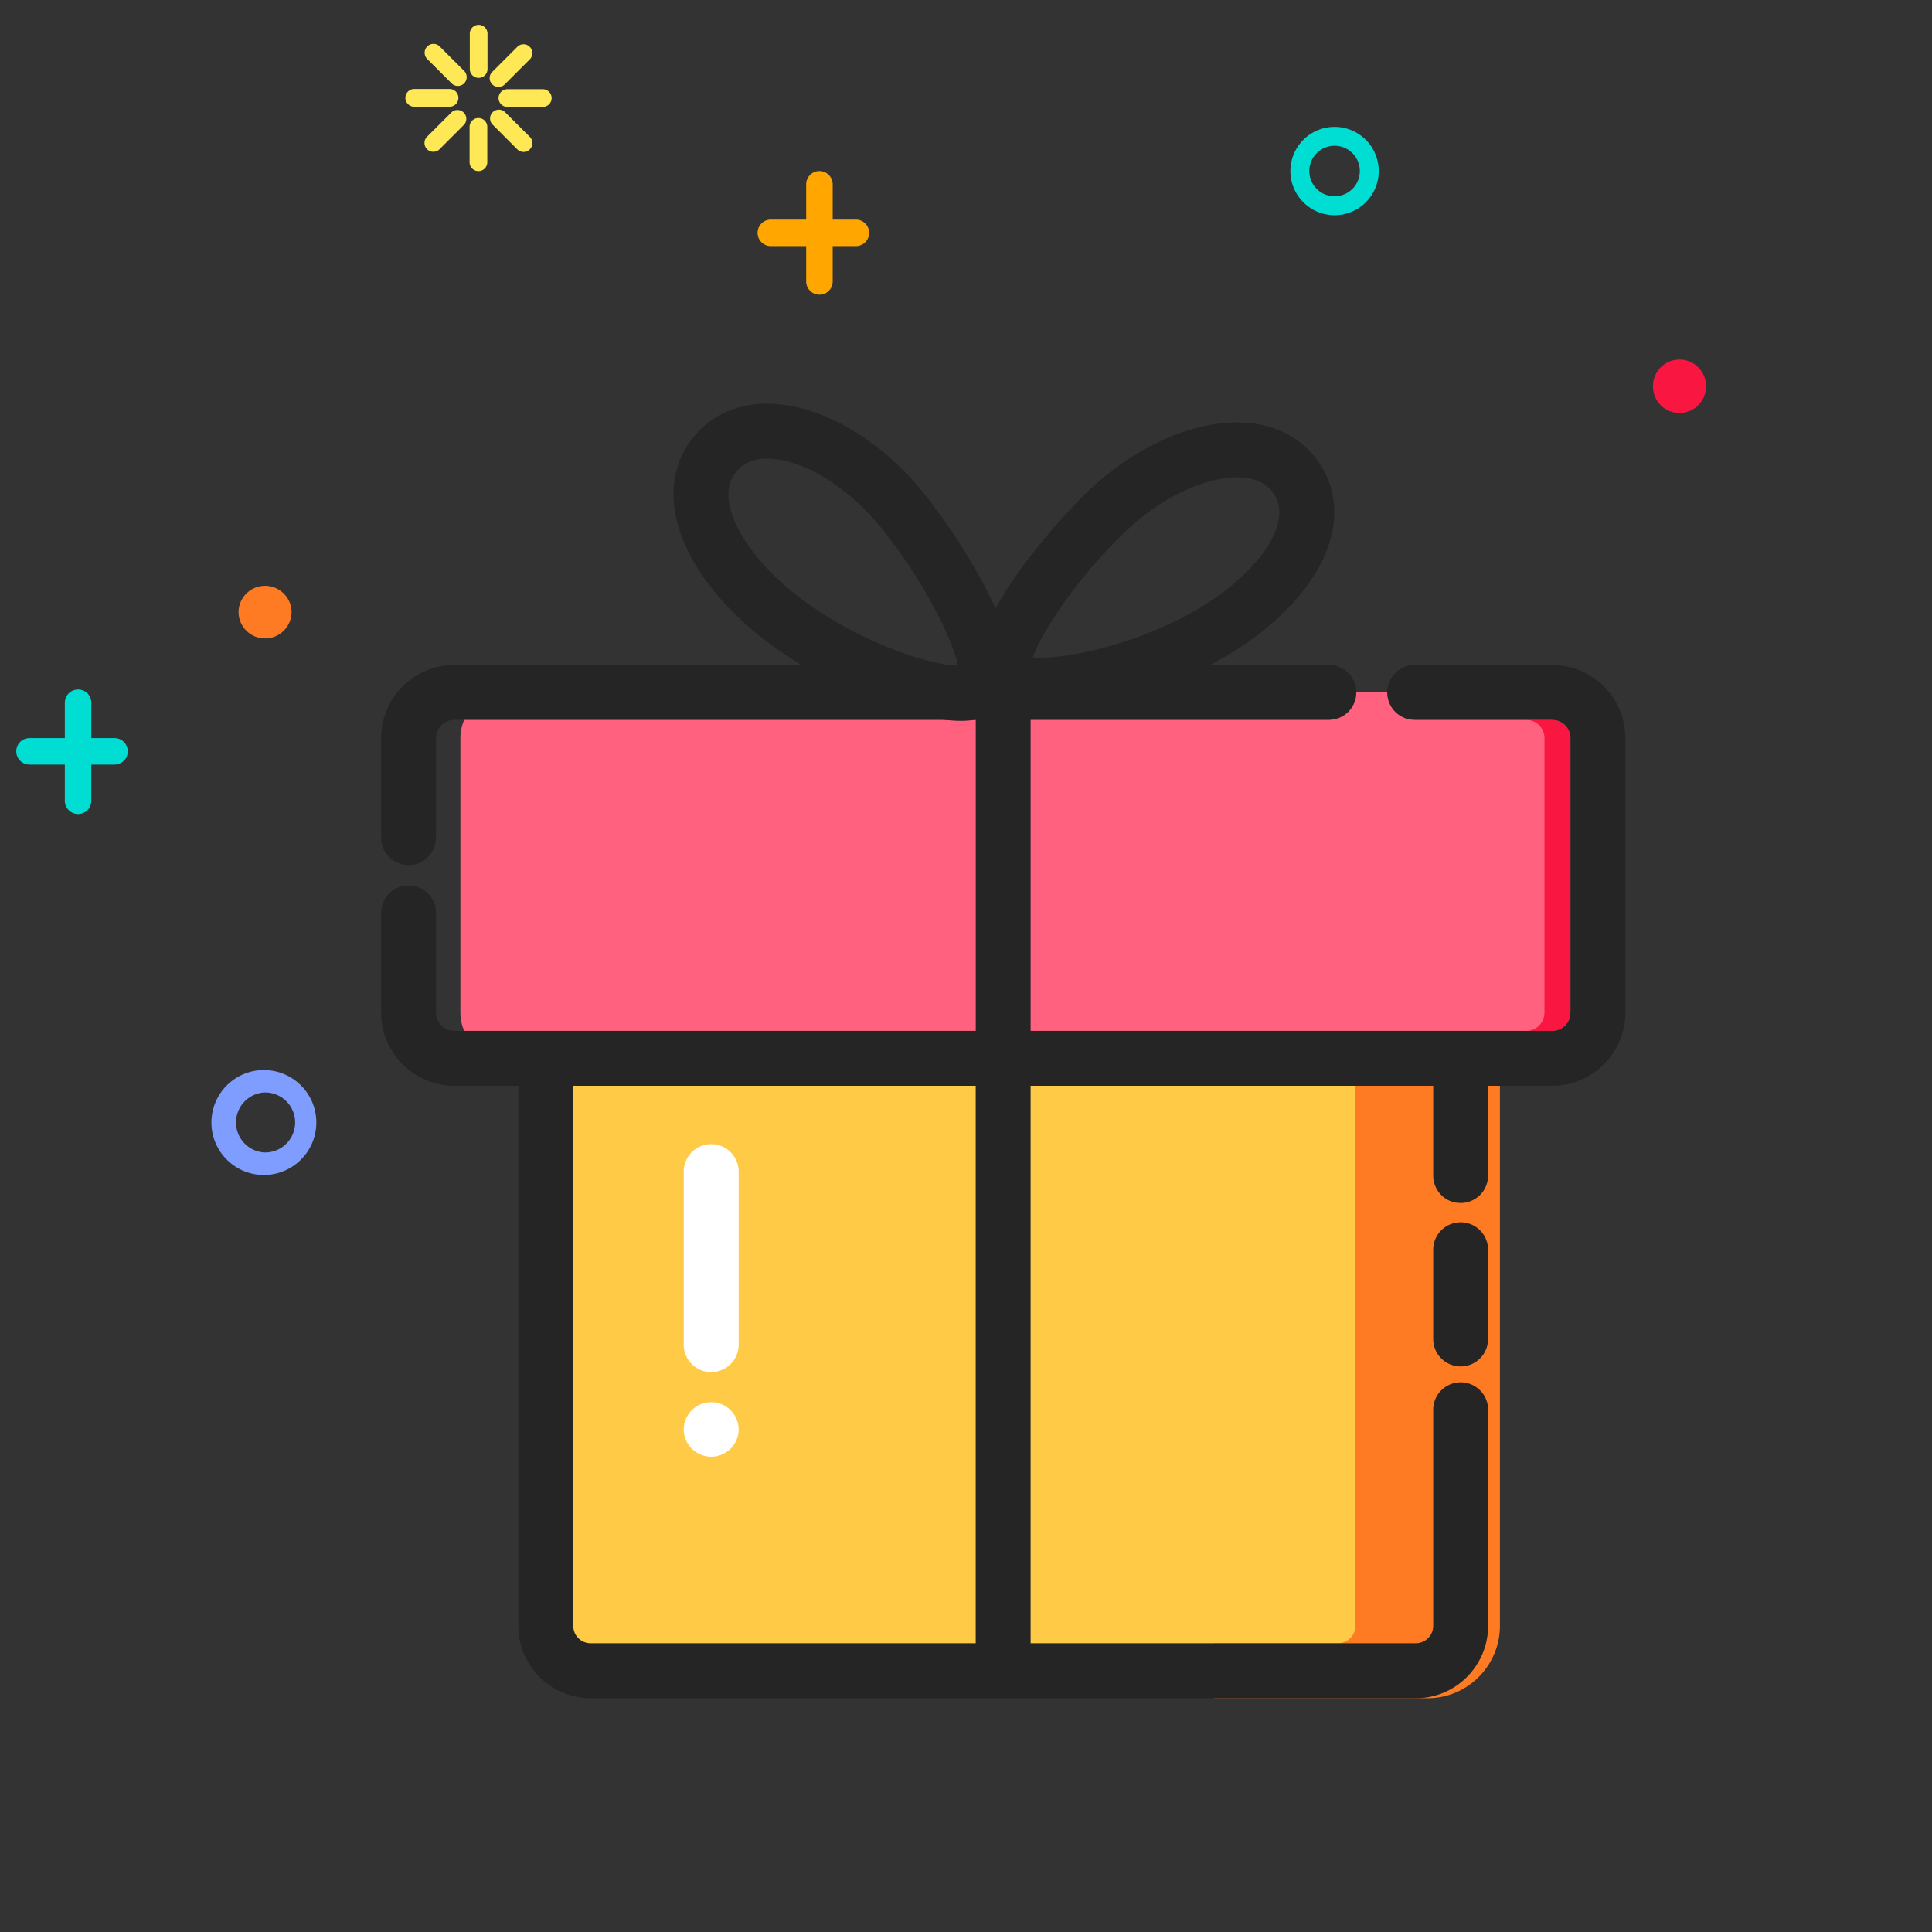 <svg t="1745561457263" class="icon" viewBox="0 0 1024 1024" version="1.1" xmlns="http://www.w3.org/2000/svg" p-id="18639" width="1em" height="1em"><rect x="0" y="0" width="1024" height="1024" fill="#333333" stroke="none"/><path d="M707.356 67.243a23.41 23.41 0 1 0 0 46.82 23.41 23.41 0 1 0 0-46.82z m0 36.779a13.369 13.369 0 0 1 0-26.766 13.369 13.369 0 0 1 0 26.766z" fill="#00DDD3" p-id="18640"></path><path d="M139.861 567.154a27.79 27.79 0 0 0 0 55.609 27.79 27.79 0 0 0 0-55.609z m0 43.662a15.929 15.929 0 0 1 0-31.772 15.9 15.9 0 1 1 0 31.772z" fill="#7F9CFF" p-id="18641"></path><path d="M60.7 391.196h-12.288v-18.716a7.026 7.026 0 1 0-14.052 0v18.716H15.644a7.026 7.026 0 1 0 0 14.052h18.716v18.716a7.026 7.026 0 1 0 14.023 0v-18.716h12.316a7.026 7.026 0 1 0 0-14.052z" fill="#00DDD3" p-id="18642"></path><path d="M453.604 116.395h-12.26v-18.716a7.026 7.026 0 1 0-14.052 0v18.716h-18.716a7.026 7.026 0 1 0-0.028 14.052h18.745v18.716a7.026 7.026 0 0 0 14.052 0v-18.716h12.288a7.026 7.026 0 1 0 0-14.052z" fill="#FFA700" p-id="18643"></path><path d="M126.436 324.437a14.052 14.052 0 0 0 28.103 0 14.052 14.052 0 0 0-28.103 0z" fill="#FF7B23" p-id="18644"></path><path d="M876.117 204.743a14.052 14.052 0 1 0 28.103 0 14.052 14.052 0 1 0-28.103 0z" fill="#F91641" p-id="18645"></path><path d="M253.696 13.17a4.693 4.693 0 0 0-4.693 4.693v18.716a4.693 4.693 0 0 0 9.387 0V17.863a4.693 4.693 0 0 0-4.693-4.693zM232.903 24.462a4.693 4.693 0 0 0-6.628 6.628l13.255 13.255a4.693 4.693 0 0 0 6.628-0.341 4.722 4.722 0 0 0 0-6.286L232.903 24.462z m10.069 27.392a4.693 4.693 0 0 0-4.665-4.693h-18.745a4.693 4.693 0 0 0 0 9.387h18.745c2.56 0 4.665-2.105 4.665-4.693z m-3.527 7.538l-13.255 13.227a4.693 4.693 0 0 0 6.628 6.628l13.227-13.227a4.693 4.693 0 0 0-6.599-6.628z m14.108 3.157a4.665 4.665 0 0 0-4.665 4.665v18.773a4.693 4.693 0 0 0 9.387 0v-18.773a4.693 4.693 0 0 0-4.722-4.665z m14.165-3.072a4.665 4.665 0 0 0-6.599 6.599l13.227 13.255a4.693 4.693 0 0 0 6.628-6.628l-13.255-13.227z m19.968-12.203h-18.745a4.693 4.693 0 0 0 0 9.387h18.745a4.693 4.693 0 0 0 0-9.387z m-19.883-2.844l13.255-13.255a4.693 4.693 0 0 0-6.628-6.599l-13.227 13.227a4.693 4.693 0 1 0 6.599 6.628z" fill="#FFE855" p-id="18646"></path><path d="M774.172 861.668a23.751 23.751 0 0 1-23.666 23.836H312.946a23.751 23.751 0 0 1-23.694-23.808V476.188a23.78 23.78 0 0 1 23.694-23.836h437.504a23.78 23.78 0 0 1 23.694 23.836v385.451z" fill="#FFCA45" p-id="18647"></path><path d="M756.764 437.817h-113.294v29.099h65.764a9.244 9.244 0 0 1 9.159 9.273v385.479a9.244 9.244 0 0 1-9.159 9.301h-65.764v29.099h113.294c21.077 0 38.229-17.237 38.229-38.4V476.188c0-21.163-17.152-38.4-38.229-38.4z" fill="#FF7B23" p-id="18648"></path><path d="M750.478 437.817c21.077 0 38.229 17.209 38.229 38.4v146.887c0 8.021-6.514 14.507-14.507 14.507h-0.028l-2.617-0.199a14.535 14.535 0 0 1-11.918-14.336v-146.859a9.244 9.244 0 0 0-9.159-9.301h-437.476a9.244 9.244 0 0 0-9.159 9.301v385.451l0.171 1.877c0.825 4.21 4.523 7.396 8.96 7.424h437.476a9.244 9.244 0 0 0 9.188-9.301v-114.887a14.535 14.535 0 0 1 29.099 0.853v114.062c0 21.134-17.152 38.4-38.258 38.4h-437.476a38.372 38.372 0 0 1-38.258-38.4V476.188c0-21.191 17.152-38.4 38.229-38.4z m23.239 210.034a14.535 14.535 0 0 1 14.99 14.08v47.787a14.535 14.535 0 0 1-29.07 0v-46.876a14.535 14.535 0 0 1 14.08-14.99z" fill="#252525" p-id="18649"></path><path d="M846.933 536.718c0 13.369-10.866 24.235-24.263 24.235H268.288a24.235 24.235 0 0 1-24.263-24.235v-145.465c0-13.369 10.866-24.263 24.263-24.263h554.382c13.369 0 24.263 10.866 24.263 24.263v145.465z" fill="#FF617F" p-id="18650"></path><path d="M822.67 381.554h-13.739c5.348 0 9.671 4.324 9.671 9.671v145.465c0 5.348-4.352 9.7-9.671 9.7h13.739c5.348 0 9.671-4.352 9.671-9.671v-145.465a9.7 9.7 0 0 0-9.671-9.7z" fill="#F91641" p-id="18651"></path><path d="M391.509 712.818a14.564 14.564 0 0 1-29.127 0v-92.16a14.535 14.535 0 0 1 14.933-14.222 14.535 14.535 0 0 1 14.194 14.222v92.16z m-29.127 44.828a14.564 14.564 0 0 0 29.127 0 14.564 14.564 0 0 0-29.127 0z" fill="#FFFFFF" p-id="18652"></path><path d="M240.782 352.455h463.929c6.884 0.171 12.572 5.12 13.909 11.662l0.284 2.56-0.199 2.617a14.564 14.564 0 0 1-11.406 11.947l-2.617 0.313h-158.436v164.836h276.423a9.7 9.7 0 0 0 9.5-7.737l0.199-1.963v-145.465a9.7 9.7 0 0 0-7.765-9.472l-1.934-0.199H749.796l-2.617-0.228a14.564 14.564 0 0 1 0-28.644l2.617-0.228h72.846c20.167 0 36.722 15.388 38.628 35.044l0.199 3.755v145.436a38.855 38.855 0 0 1-35.072 38.628l-3.726 0.171h-276.423v315.876h-29.099V575.488H240.811A38.855 38.855 0 0 1 202.183 540.444l-0.171-3.755v-53.333a14.564 14.564 0 0 1 28.9-1.991l0.199 2.617v52.708a9.671 9.671 0 0 0 7.737 9.5l1.934 0.199h276.395v-164.836H240.782a9.7 9.7 0 0 0-9.5 7.737l-0.199 1.963v52.708l-0.228 2.645a14.564 14.564 0 0 1-11.691 11.662l-2.617 0.284-2.617-0.284a14.564 14.564 0 0 1-11.691-11.662l-0.228-2.645v-52.708c0-20.167 15.36-36.693 35.044-38.628l3.726-0.171h463.929z" fill="#252525" p-id="18653"></path><path d="M699.079 245.106c-9.301-13.682-24.718-21.22-43.406-21.22-25.685 0-55.296 13.739-79.246 36.722-11.833 11.378-35.271 37.234-48.782 61.81-10.923-24.32-28.615-49.436-38.116-61.156-23.609-29.184-55.41-47.303-83.001-47.303-15.303 0-28.359 5.632-37.746 16.27-9.273 10.524-13.227 23.893-11.378 38.628 3.243 25.97 24.462 54.699 56.804 76.8 30.805 21.106 70.798 36.409 95.118 36.409 9.785 0 17.124-2.645 21.931-7.737 5.234 2.19 11.833 3.328 19.996 3.328 25.031 0 59.904-9.614 88.832-24.519 34.56-17.749 59.022-43.378 65.422-68.551 3.641-14.279 1.422-27.932-6.428-39.481zM430.649 321.707c-24.775-16.981-42.212-39.14-44.373-56.434-0.796-6.4 0.626-11.577 4.38-15.787 3.783-4.324 8.988-6.4 15.9-6.4 18.432 0 42.667 14.649 60.359 36.466 23.78 29.412 38.116 60.188 40.932 73.387-14.535-0.654-46.763-10.411-77.198-31.232z m246.67-44.288c-4.267 16.697-24.092 36.267-50.517 49.863-28.587 14.706-58.539 21.276-75.52 21.276-1.536 0-2.816-0.057-3.897-0.114 4.466-12.715 22.329-41.045 49.209-66.844 18.091-17.351 41.301-28.587 59.079-28.587 9.017 0 15.502 2.844 19.342 8.476 3.129 4.551 3.868 9.813 2.276 15.929z" fill="#252525" p-id="18654"></path></svg>